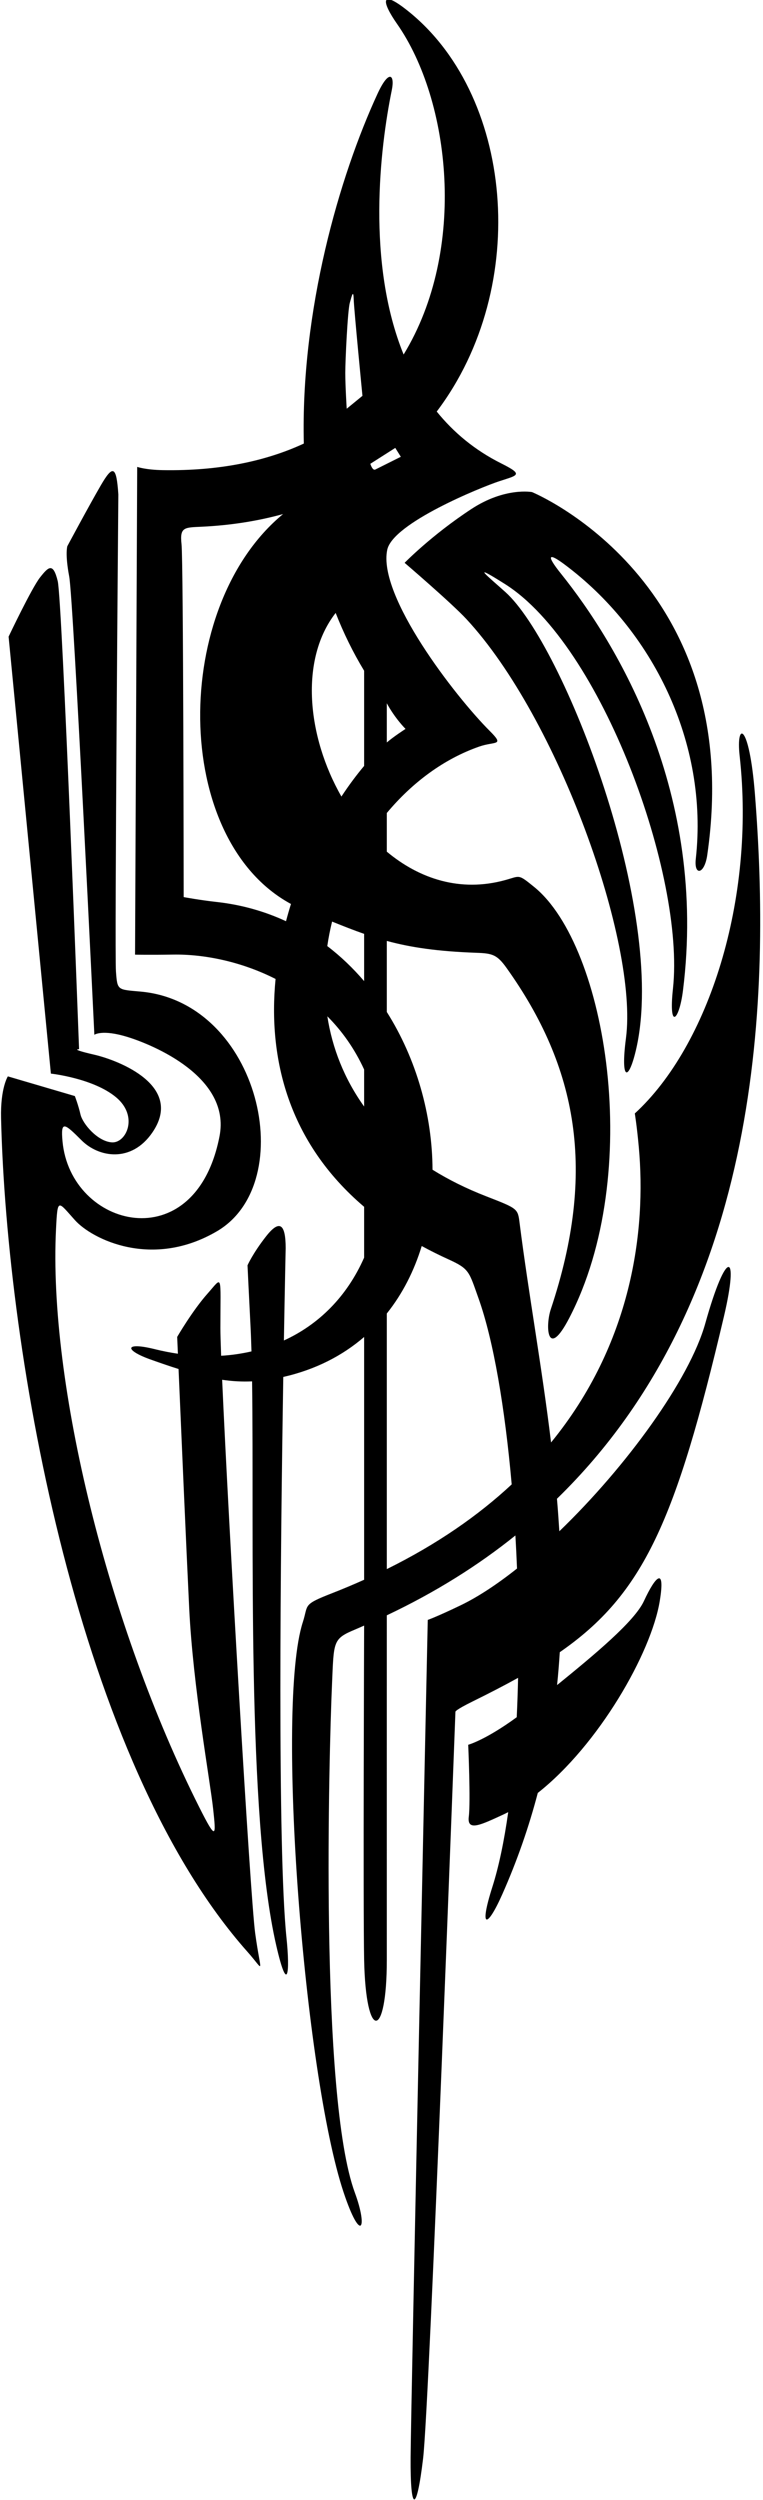 <?xml version="1.0" encoding="UTF-8"?>
<svg xmlns="http://www.w3.org/2000/svg" xmlns:xlink="http://www.w3.org/1999/xlink" width="192pt" height="629pt" viewBox="0 0 192 629" version="1.1">
<g id="surface1">
<path style=" stroke:none;fill-rule:nonzero;fill:rgb(0%,0%,0%);fill-opacity:1;" d="M 118.613 128.07 C 127.086 122.512 133.883 123.809 133.883 123.809 C 133.883 123.809 187.973 146.051 177.969 215.152 C 177.262 220.035 174.605 220.43 175.086 216.109 C 178.348 186.758 164.09 158.391 141.965 141.945 C 138.016 139.012 137.359 139.598 141.184 144.363 C 155.305 161.969 178.082 199.473 171.863 249.203 C 170.906 256.887 168.199 259.32 169.344 248.727 C 172.406 220.402 151.473 162.355 127.07 146.945 C 117.949 141.184 122.758 144.984 127.176 148.961 C 141.863 162.176 167.812 229.168 160.16 263.609 C 158.238 272.246 156.074 272.242 157.516 261.199 C 160.637 237.273 140.434 180.629 117.359 155.754 C 113.613 151.715 101.816 141.605 101.816 141.605 C 101.816 141.605 108.559 134.668 118.613 128.07 Z M 182.156 331.277 C 170.094 382.496 162.02 401.031 140.863 415.691 C 140.691 418.438 140.469 421.195 140.184 423.961 C 149.57 416.336 159.668 407.953 162.035 402.82 C 164.918 396.582 167.477 393.926 166.02 402.816 C 163.871 415.938 150.617 439.047 135.328 451.098 C 133.105 459.574 130.172 468.098 126.371 476.652 C 122.531 485.293 120.516 485.367 123.879 474.809 C 125.547 469.562 126.871 463.141 127.887 455.926 C 127.48 456.129 127.078 456.336 126.676 456.523 C 121.055 459.105 117.484 460.91 117.965 457.07 C 118.445 453.23 117.82 438.98 117.82 438.98 C 117.82 438.98 122.16 437.801 130.027 432.047 C 130.184 428.801 130.297 425.488 130.371 422.137 C 126.895 424.066 123.141 426.004 119.035 428.027 C 114.375 430.32 114.605 430.672 114.605 430.672 C 114.605 430.672 108.109 604.703 106.469 618.535 C 104.824 632.367 103.23 632.27 103.324 618.324 C 103.418 604.375 107.641 407.566 107.641 407.566 C 107.641 407.566 109.852 406.805 115.859 403.918 C 120.312 401.777 125.152 398.562 130.102 394.637 C 129.988 391.852 129.855 389.074 129.695 386.32 C 120.336 393.852 109.598 400.609 97.336 406.41 C 97.336 406.41 97.328 472.91 97.336 493.102 C 97.348 513.297 92.047 513.711 91.629 493.102 C 91.359 479.695 91.629 408.992 91.629 408.992 C 90.898 409.309 90.184 409.637 89.438 409.949 C 83.68 412.348 84.02 412.875 83.539 423.914 C 82.805 440.793 80.395 527.508 89.301 551.684 C 92.66 560.805 90.781 564.547 86.461 551.586 C 76.555 521.867 69.316 429.395 76.207 408.109 C 77.645 403.672 76.008 403.797 83.59 400.836 C 86.367 399.75 89.039 398.621 91.629 397.461 L 91.629 336.379 C 86.199 341.062 79.449 344.582 71.285 346.438 C 70.578 390.184 69.777 465.242 72.094 487.57 C 72.992 496.242 72.418 502.066 69.539 489.586 C 61.953 456.723 63.988 386.656 63.434 347.547 C 60.965 347.656 58.508 347.539 55.902 347.145 C 57.5 383.434 62.98 477.359 64.207 486.352 C 65.648 496.91 66.777 496.145 62.285 491.086 C 19.805 443.266 1.707 341.324 0.266 281.363 C 0.082 273.715 1.98 270.812 1.98 270.812 L 18.836 275.766 C 18.836 275.766 19.711 278.031 20.25 280.383 C 20.789 282.73 24.535 287.18 28.148 287.418 C 31.762 287.652 34.957 280.867 29.199 276.066 C 23.438 271.266 12.805 270.117 12.805 270.117 L 2.164 160.18 C 2.164 160.18 7.969 147.945 10.082 145.27 C 12.199 142.59 13.359 141.438 14.523 146.191 C 15.691 150.949 19.898 263.984 19.898 263.984 C 19.898 263.984 17.426 263.906 23.668 265.344 C 30.02 266.812 46.379 273.246 38.328 284.953 C 33.051 292.633 24.848 291.227 20.527 286.906 C 16.207 282.586 15.246 281.844 15.727 287.121 C 17.715 308.984 49.195 317.105 55.242 285.863 C 58.121 270.984 38.57 262.902 32.113 260.906 C 25.656 258.91 23.746 260.352 23.746 260.352 C 23.746 260.352 18.496 150.762 17.414 145.039 C 16.332 139.312 16.945 137.414 16.945 137.414 C 16.945 137.414 22.301 127.398 25.359 122.129 C 28.418 116.859 29.301 117.199 29.781 124.402 C 29.781 124.402 28.816 239.566 29.176 244.398 C 29.535 249.23 29.527 248.953 35.375 249.48 C 65.391 252.18 75.516 297.473 54.625 309.762 C 38.305 319.359 23.184 311.797 18.863 306.996 C 14.543 302.195 14.496 301.242 14.098 309.199 C 12.16 347.867 27.145 408.969 50.125 454.66 C 54.484 463.328 54.375 461.996 53.633 455.105 C 52.891 448.211 48.574 424.398 47.613 404.719 C 46.898 390.012 45.559 359.117 44.93 344.438 C 42.75 343.75 40.414 342.953 37.871 342.043 C 31.152 339.645 31.332 337.539 39.012 339.461 C 40.941 339.941 42.859 340.312 44.766 340.594 C 44.652 337.934 44.586 336.363 44.586 336.363 C 44.586 336.363 48.414 329.75 52.258 325.43 C 56.094 321.109 55.461 320.242 55.461 334.16 C 55.461 335.496 55.527 337.887 55.648 341.109 C 58.266 340.953 60.809 340.574 63.281 340.012 C 63.211 337.555 63.125 335.273 63.016 333.199 C 62.664 326.441 62.285 318.352 62.285 318.352 C 62.285 318.352 63.578 315.379 66.934 311.086 C 70.289 306.793 71.887 307.789 71.887 314.031 C 71.887 314.031 71.684 323.145 71.438 337.262 C 80.137 333.281 87.266 326.309 91.629 316.414 L 91.629 303.633 C 72.555 287.402 67.391 266.34 69.344 246.305 C 60.723 241.93 51.391 240.043 43.535 240.172 C 37.758 240.266 33.984 240.191 33.984 240.191 L 34.523 117.469 C 34.523 117.469 36.652 118.215 40.949 118.285 C 55.18 118.527 66.906 116.027 76.453 111.598 C 75.645 78.148 85.371 44.453 94.996 23.598 C 97.879 17.355 99.387 18.766 98.598 22.637 C 95.582 37.395 92.215 66.188 101.566 89.199 C 117.672 62.812 113.332 25.199 99.914 6.012 C 96.078 0.523 95.68 -2.621 101.918 2.18 C 129.18 23.148 133.793 71.938 109.898 103.547 C 114.113 108.758 119.434 113.246 126.152 116.605 C 131.91 119.488 130.258 119.555 125.629 121.078 C 121 122.605 98.887 131.59 97.449 138.309 C 94.965 149.902 114.598 175.27 123.234 183.902 C 127.074 187.742 124.566 186.457 120.645 187.82 C 111.746 190.91 103.742 196.867 97.336 204.551 L 97.336 214.277 C 105.52 221.105 115.809 224.531 127.086 221.438 C 130.938 220.383 130.305 219.824 134.398 223.141 C 152.742 238.008 162.062 295.383 143.246 331.613 C 137.699 342.293 137.164 333.711 138.605 329.391 C 150.211 294.578 145.285 268.477 127.449 243.508 C 125.051 240.148 123.855 239.859 119.852 239.719 C 110.059 239.367 103.375 238.371 97.336 236.734 L 97.336 254.609 C 104.809 266.438 108.793 280.605 108.84 294.301 C 112.84 296.793 117.328 299.035 122.344 300.984 C 130.434 304.129 130.289 304.07 130.77 307.855 C 132.988 325.316 136.344 343.77 138.668 362.922 C 158.949 338.098 162.672 309.75 160.742 288.559 C 160.262 283.277 159.742 280.145 159.742 280.145 C 178.312 263.121 190.141 226.336 186.121 190.16 C 185.16 181.52 188.527 181.551 189.969 199.789 C 193.871 249.281 192.32 326.34 140.152 377.082 C 140.387 379.797 140.578 382.523 140.75 385.262 C 157.645 368.973 173.527 347.102 177.473 332.977 C 182.766 314.031 186.082 314.609 182.156 331.277 Z M 97.336 186.805 C 98.977 185.375 102.047 183.391 102.047 183.391 C 102.047 183.391 99.441 180.828 97.336 176.941 Z M 73.219 227.438 C 43.07 211.129 43.113 152.508 71.234 129.336 C 64.977 131.062 58.156 132.172 50.742 132.523 C 46.441 132.727 45.199 132.562 45.676 136.883 C 46.156 141.203 46.219 225.707 46.219 225.707 C 46.219 225.707 50.25 226.461 54.57 226.941 C 60.883 227.641 66.688 229.328 71.973 231.777 C 72.359 230.312 72.773 228.867 73.219 227.438 Z M 86.887 93.832 C 86.887 97.07 87.246 102.832 87.246 102.832 L 91.207 99.59 C 91.207 99.59 89.074 77.777 89.004 75.289 C 88.934 72.805 88.562 74.223 88.023 76.203 C 87.48 78.184 86.887 90.59 86.887 93.832 Z M 91.629 269.086 C 89.234 263.863 86.07 259.402 82.371 255.699 C 83.598 263.637 86.598 271.375 91.629 278.402 Z M 91.629 234.961 C 89.039 234.055 86.422 233.023 83.566 231.867 C 83.066 233.902 82.66 235.961 82.359 238.035 C 85.77 240.633 88.852 243.605 91.629 246.848 Z M 91.629 168.758 C 88.809 164.105 86.434 159.238 84.465 154.211 C 75.348 165.93 77.273 185.277 85.914 200.41 C 87.789 197.555 89.715 194.984 91.629 192.703 Z M 100.863 114.926 L 99.465 112.691 L 93.188 116.691 C 93.188 116.691 93.727 118.492 94.445 118.133 C 95.168 117.77 100.863 114.926 100.863 114.926 Z M 128.762 373.469 C 127.066 354.285 124.188 337.219 120.41 326.648 C 118.012 319.93 118.152 319.258 112.871 316.859 C 110.508 315.785 108.262 314.66 106.121 313.496 C 104.223 319.73 101.305 325.504 97.336 330.473 L 97.336 394.781 C 110.055 388.488 120.398 381.258 128.762 373.469 "/>
</g>
</svg>
